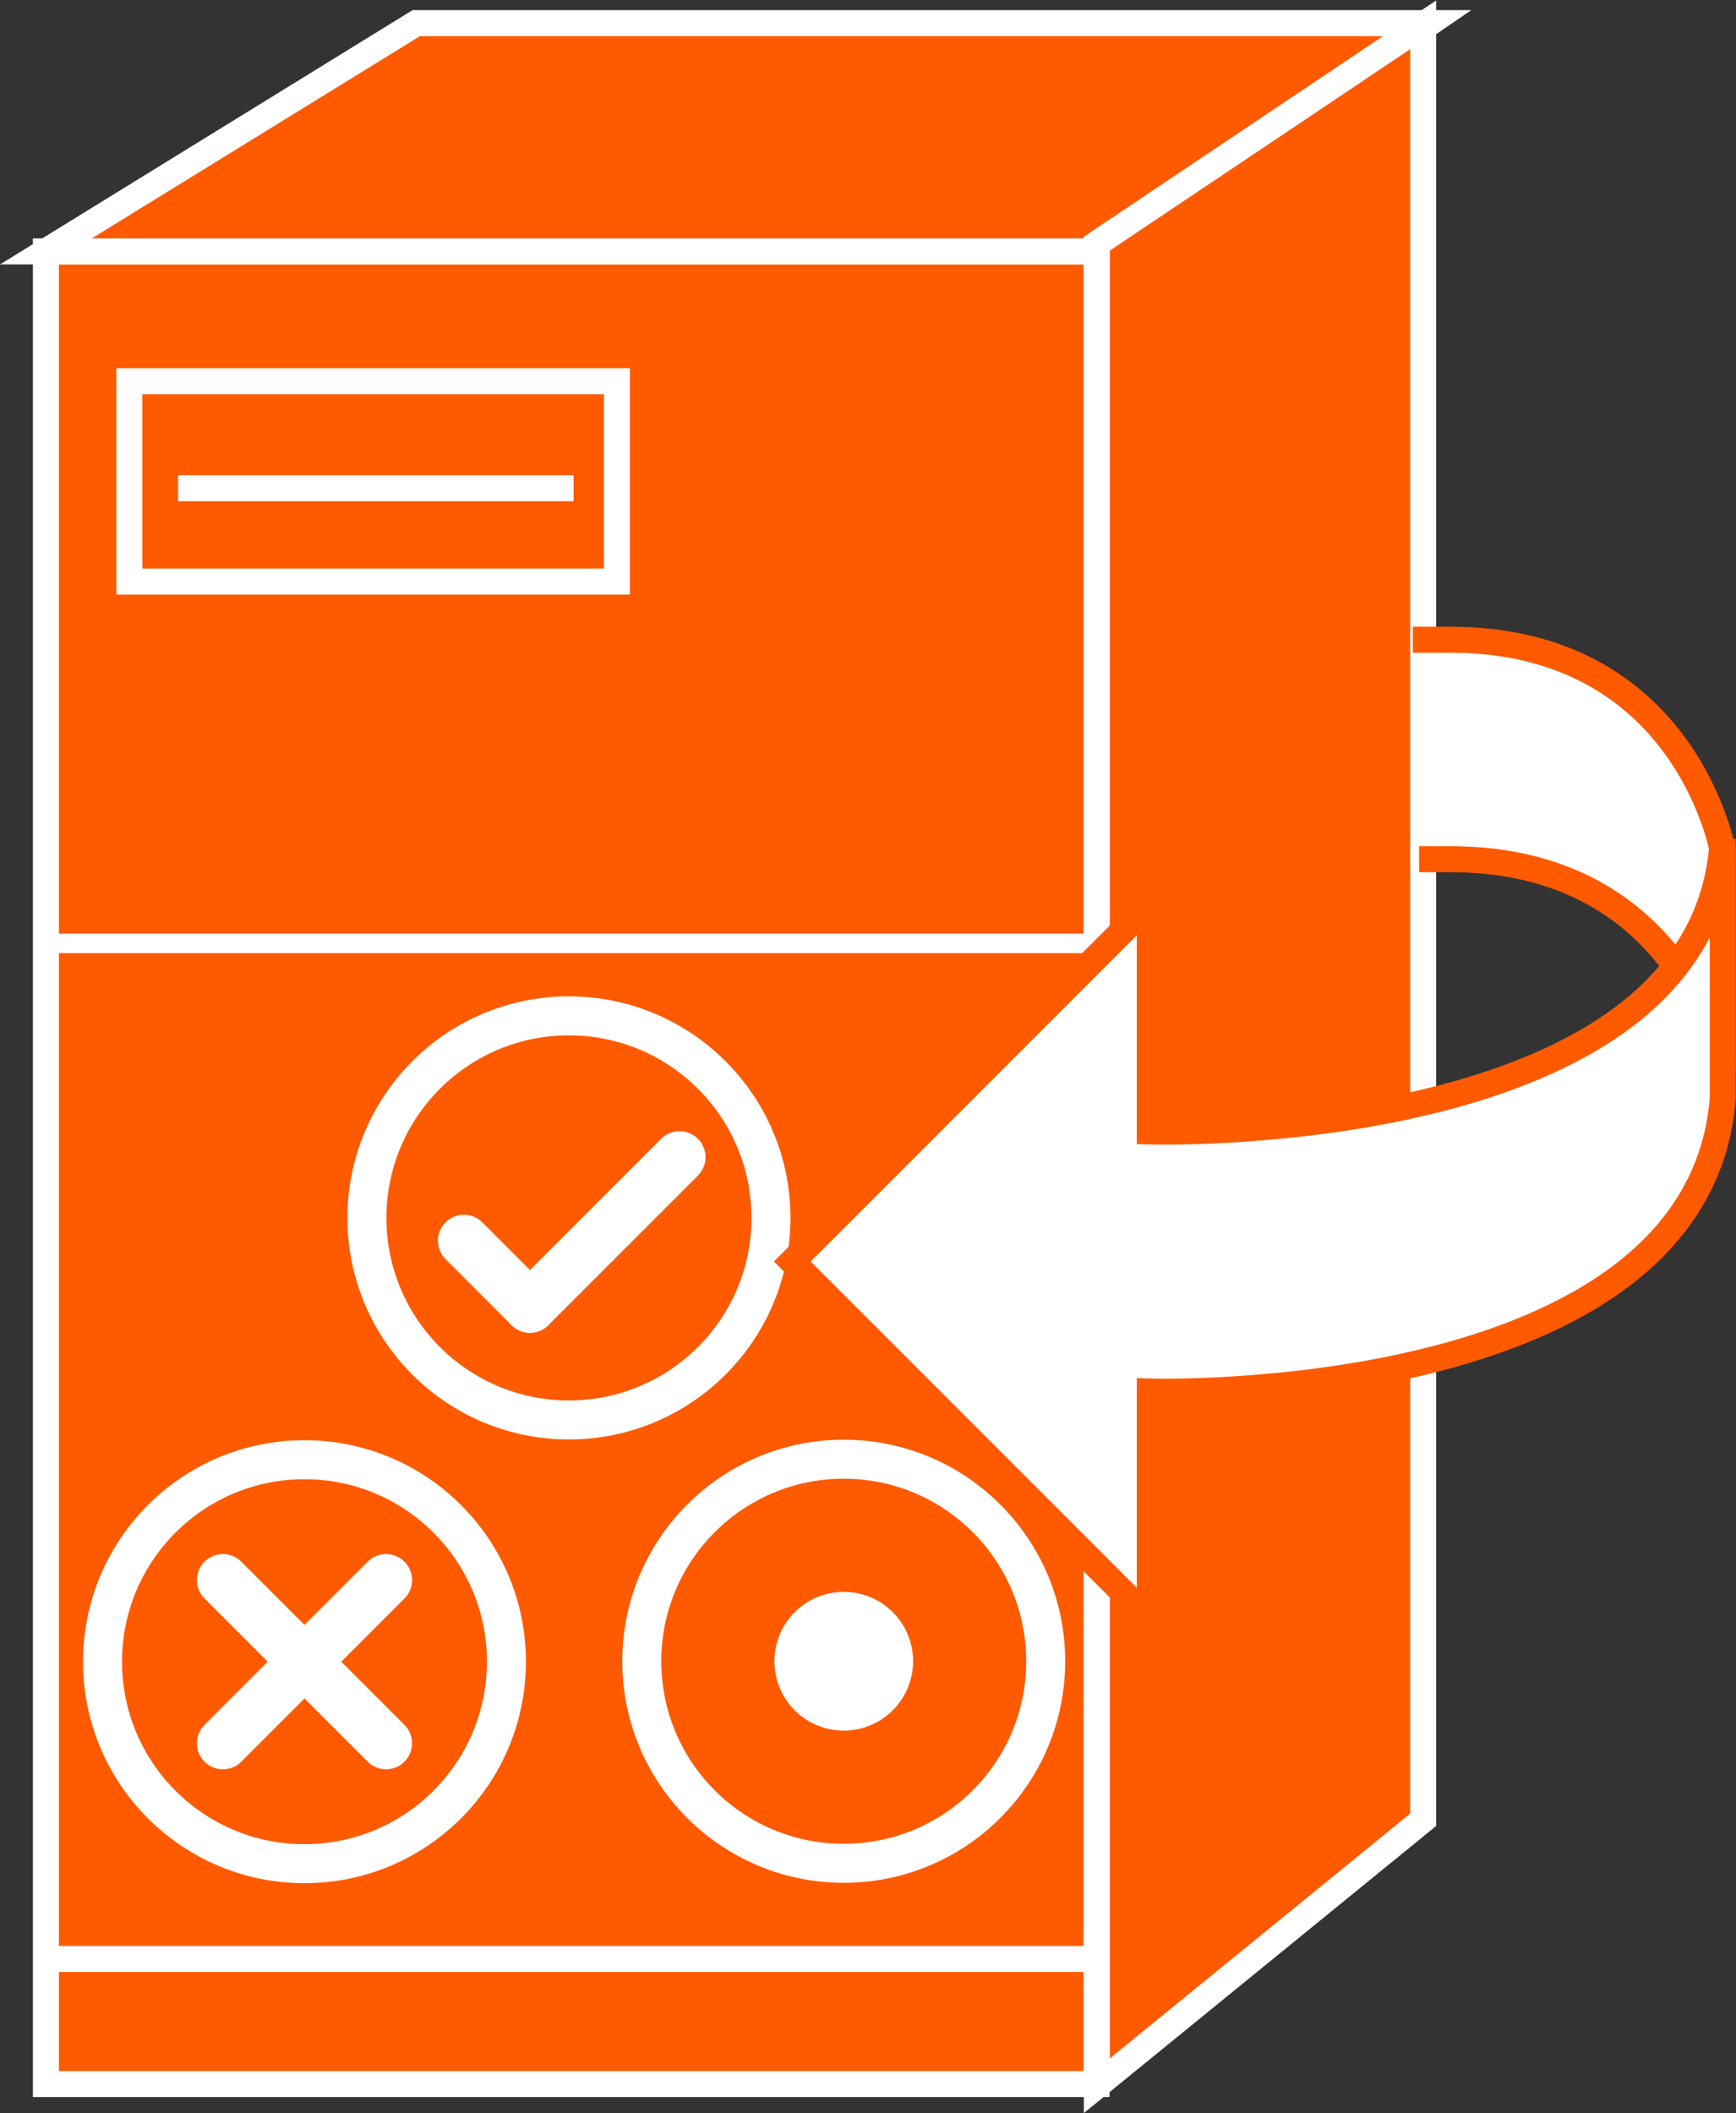 <?xml version="1.0" encoding="UTF-8" standalone="no"?>
<svg
   xmlns:dc="http://purl.org/dc/elements/1.1/"
   xmlns:cc="http://creativecommons.org/ns#"
   xmlns:rdf="http://www.w3.org/1999/02/22-rdf-syntax-ns#"
   xmlns:svg="http://www.w3.org/2000/svg"
   xmlns="http://www.w3.org/2000/svg"
   viewBox="0 0 35.6 43.32"
   height="43.32"
   width="35.6"
   xml:space="preserve"
   id="svg2"
   version="1.1"><rect x="0" y="0" width="35.6" height="43.32" fill="#333333" stroke="none"/><defs
     id="defs6" /><g
     transform="matrix(1.333,0,0,-1.333,0,43.32)"
     id="g10"><g
       transform="scale(0.1)"
       id="g12"><path
         id="path14"
         style="fill:#FF5A00;fill-opacity:1;fill-rule:nonzero;stroke:none"
         d="M 168.691,4.465 V 286.316 H 7.062 V 4.465 H 168.691" /><path
         id="path16"
         style="fill:none;stroke:#FFFFFF;stroke-width:4;stroke-linecap:butt;stroke-linejoin:miter;stroke-miterlimit:4;stroke-dasharray:none;stroke-opacity:1"
         d="M 168.691,4.465 V 286.316 H 7.062 V 4.465 Z" /><path
         id="path18"
         style="fill:none;stroke:#FFFFFF;stroke-width:4;stroke-linecap:butt;stroke-linejoin:miter;stroke-miterlimit:4;stroke-dasharray:none;stroke-opacity:1"
         d="M 7.004,23.699 H 167.91" /><path
         id="path20"
         style="fill:none;stroke:#FFFFFF;stroke-width:6;stroke-linecap:butt;stroke-linejoin:miter;stroke-miterlimit:4;stroke-dasharray:none;stroke-opacity:1"
         d="m 160.867,69.492 c 0,-17.168 -13.902,-31.074 -31.07,-31.074 -17.156,0 -31.067,13.906 -31.067,31.074 0,17.148 13.911,31.074 31.067,31.074 17.168,0 31.07,-13.925 31.07,-31.074 z" /><path
         id="path22"
         style="fill:#FFFFFF;fill-opacity:1;fill-rule:nonzero;stroke:none"
         d="m 138.469,69.492 c 0,-4.785 -3.887,-8.672 -8.672,-8.672 -4.785,0 -8.664,3.887 -8.664,8.672 0,4.785 3.879,8.672 8.664,8.672 4.785,0 8.672,-3.887 8.672,-8.672" /><path
         id="path24"
         style="fill:none;stroke:#FFFFFF;stroke-width:4;stroke-linecap:butt;stroke-linejoin:miter;stroke-miterlimit:4;stroke-dasharray:none;stroke-opacity:1"
         d="m 138.469,69.492 c 0,-4.785 -3.887,-8.672 -8.672,-8.672 -4.785,0 -8.664,3.887 -8.664,8.672 0,4.785 3.879,8.672 8.664,8.672 4.785,0 8.672,-3.887 8.672,-8.672 z" /><path
         id="path26"
         style="fill:none;stroke:#FFFFFF;stroke-width:6;stroke-linecap:butt;stroke-linejoin:miter;stroke-miterlimit:4;stroke-dasharray:none;stroke-opacity:1"
         d="M 77.906,69.434 C 77.906,52.266 64,38.359 46.832,38.359 c -17.152,0 -31.059,13.906 -31.059,31.074 0,17.148 13.906,31.054 31.059,31.054 17.168,0 31.074,-13.906 31.074,-31.054 z" /><path
         id="path28"
         style="fill:none;stroke:#FFFFFF;stroke-width:8;stroke-linecap:round;stroke-linejoin:miter;stroke-miterlimit:4;stroke-dasharray:none;stroke-opacity:1"
         d="M 34.289,56.875 59.391,81.973" /><path
         id="path30"
         style="fill:none;stroke:#FFFFFF;stroke-width:8;stroke-linecap:round;stroke-linejoin:miter;stroke-miterlimit:4;stroke-dasharray:none;stroke-opacity:1"
         d="M 34.289,81.973 59.391,56.875" /><path
         id="path32"
         style="fill:none;stroke:#FFFFFF;stroke-width:6;stroke-linecap:butt;stroke-linejoin:miter;stroke-miterlimit:4;stroke-dasharray:none;stroke-opacity:1"
         d="m 118.605,137.676 c 0,-17.168 -13.921,-31.074 -31.089,-31.074 -17.156,0 -31.07,13.906 -31.07,31.074 0,17.16 13.914,31.074 31.07,31.074 17.168,0 31.089,-13.914 31.089,-31.074 z" /><path
         id="path34"
         style="fill:none;stroke:#FFFFFF;stroke-width:8;stroke-linecap:round;stroke-linejoin:miter;stroke-miterlimit:4;stroke-dasharray:none;stroke-opacity:1"
         d="M 81.527,124.004 71.371,134.16" /><path
         id="path36"
         style="fill:none;stroke:#FFFFFF;stroke-width:8;stroke-linecap:round;stroke-linejoin:miter;stroke-miterlimit:4;stroke-dasharray:none;stroke-opacity:1"
         d="M 104.535,147.012 81.527,124.004" /><path
         id="path38"
         style="fill:#FF5A00;fill-opacity:1;fill-rule:nonzero;stroke:none"
         d="m 7.062,286.316 56.965,35.102 H 219.875 L 168.691,286.316 H 7.062" /><path
         id="path40"
         style="fill:none;stroke:#FFFFFF;stroke-width:4;stroke-linecap:butt;stroke-linejoin:miter;stroke-miterlimit:4;stroke-dasharray:none;stroke-opacity:1"
         d="m 7.062,286.316 56.965,35.102 H 219.875 l -51.184,-35.102 z" /><path
         id="path42"
         style="fill:#FF5A00;fill-opacity:1;fill-rule:nonzero;stroke:none"
         d="m 168.738,4.211 50.2,40.898 V 321.16 l -50.2,-33.648 V 4.211" /><path
         id="path44"
         style="fill:none;stroke:#FFFFFF;stroke-width:4;stroke-linecap:butt;stroke-linejoin:miter;stroke-miterlimit:4;stroke-dasharray:none;stroke-opacity:1"
         d="m 168.738,4.211 50.2,40.898 V 321.16 l -50.2,-33.648 z" /><path
         id="path46"
         style="fill:none;stroke:#FFFFFF;stroke-width:3;stroke-linecap:butt;stroke-linejoin:miter;stroke-miterlimit:4;stroke-dasharray:none;stroke-opacity:1"
         d="M 7.004,179.895 H 167.91" /><path
         id="path48"
         style="fill:#FF5A00;fill-opacity:1;fill-rule:nonzero;stroke:none"
         d="m 94.902,235.535 v 30.824 h -75 v -30.824 h 75" /><path
         id="path50"
         style="fill:none;stroke:#FFFFFF;stroke-width:4;stroke-linecap:butt;stroke-linejoin:miter;stroke-miterlimit:4;stroke-dasharray:none;stroke-opacity:1"
         d="m 94.902,235.535 v 30.824 h -75 v -30.824 z" /><path
         id="path52"
         style="fill:#FF5A00;fill-opacity:1;fill-rule:nonzero;stroke:none"
         d="M 27.402,249.895 H 88.242" /><path
         id="path54"
         style="fill:none;stroke:#FFFFFF;stroke-width:4;stroke-linecap:butt;stroke-linejoin:miter;stroke-miterlimit:4;stroke-dasharray:none;stroke-opacity:1"
         d="M 27.402,249.895 H 88.242" /><path
         id="path56"
         style="fill:#FFFFFF;fill-opacity:1;fill-rule:nonzero;stroke:none"
         d="m 218.313,192.844 h 4.824 c 36.152,0 41.89,-32.5 41.89,-32.5 v 33.75 c 0,0 -5.738,32.5 -41.89,32.5 h -5.782" /><path
         id="path58"
         style="fill:none;stroke:#FF5A00;stroke-width:4;stroke-linecap:butt;stroke-linejoin:miter;stroke-miterlimit:4;stroke-dasharray:none;stroke-opacity:1"
         d="m 218.313,192.844 h 4.824 c 36.152,0 41.89,-32.5 41.89,-32.5 v 33.75 c 0,0 -5.738,32.5 -41.89,32.5 h -5.782" /><path
         id="path60"
         style="fill:#FFFFFF;fill-opacity:1;fill-rule:nonzero;stroke:none"
         d="m 265.027,195.969 v -40 c -3.922,-47.5 -88.14,-45 -88.14,-45 v -2.5 -32.5 l -55,55 55,55 v -35 c 0,0 85.64,-2.5 88.14,45" /><path
         id="path62"
         style="fill:none;stroke:#FF5A00;stroke-width:4;stroke-linecap:butt;stroke-linejoin:miter;stroke-miterlimit:4;stroke-dasharray:none;stroke-opacity:1"
         d="m 265.027,195.969 v -40 c -3.922,-47.5 -88.14,-45 -88.14,-45 v -2.5 -32.5 l -55,55 55,55 v -35 c 0,0 85.64,-2.5 88.14,45" /></g></g></svg>
